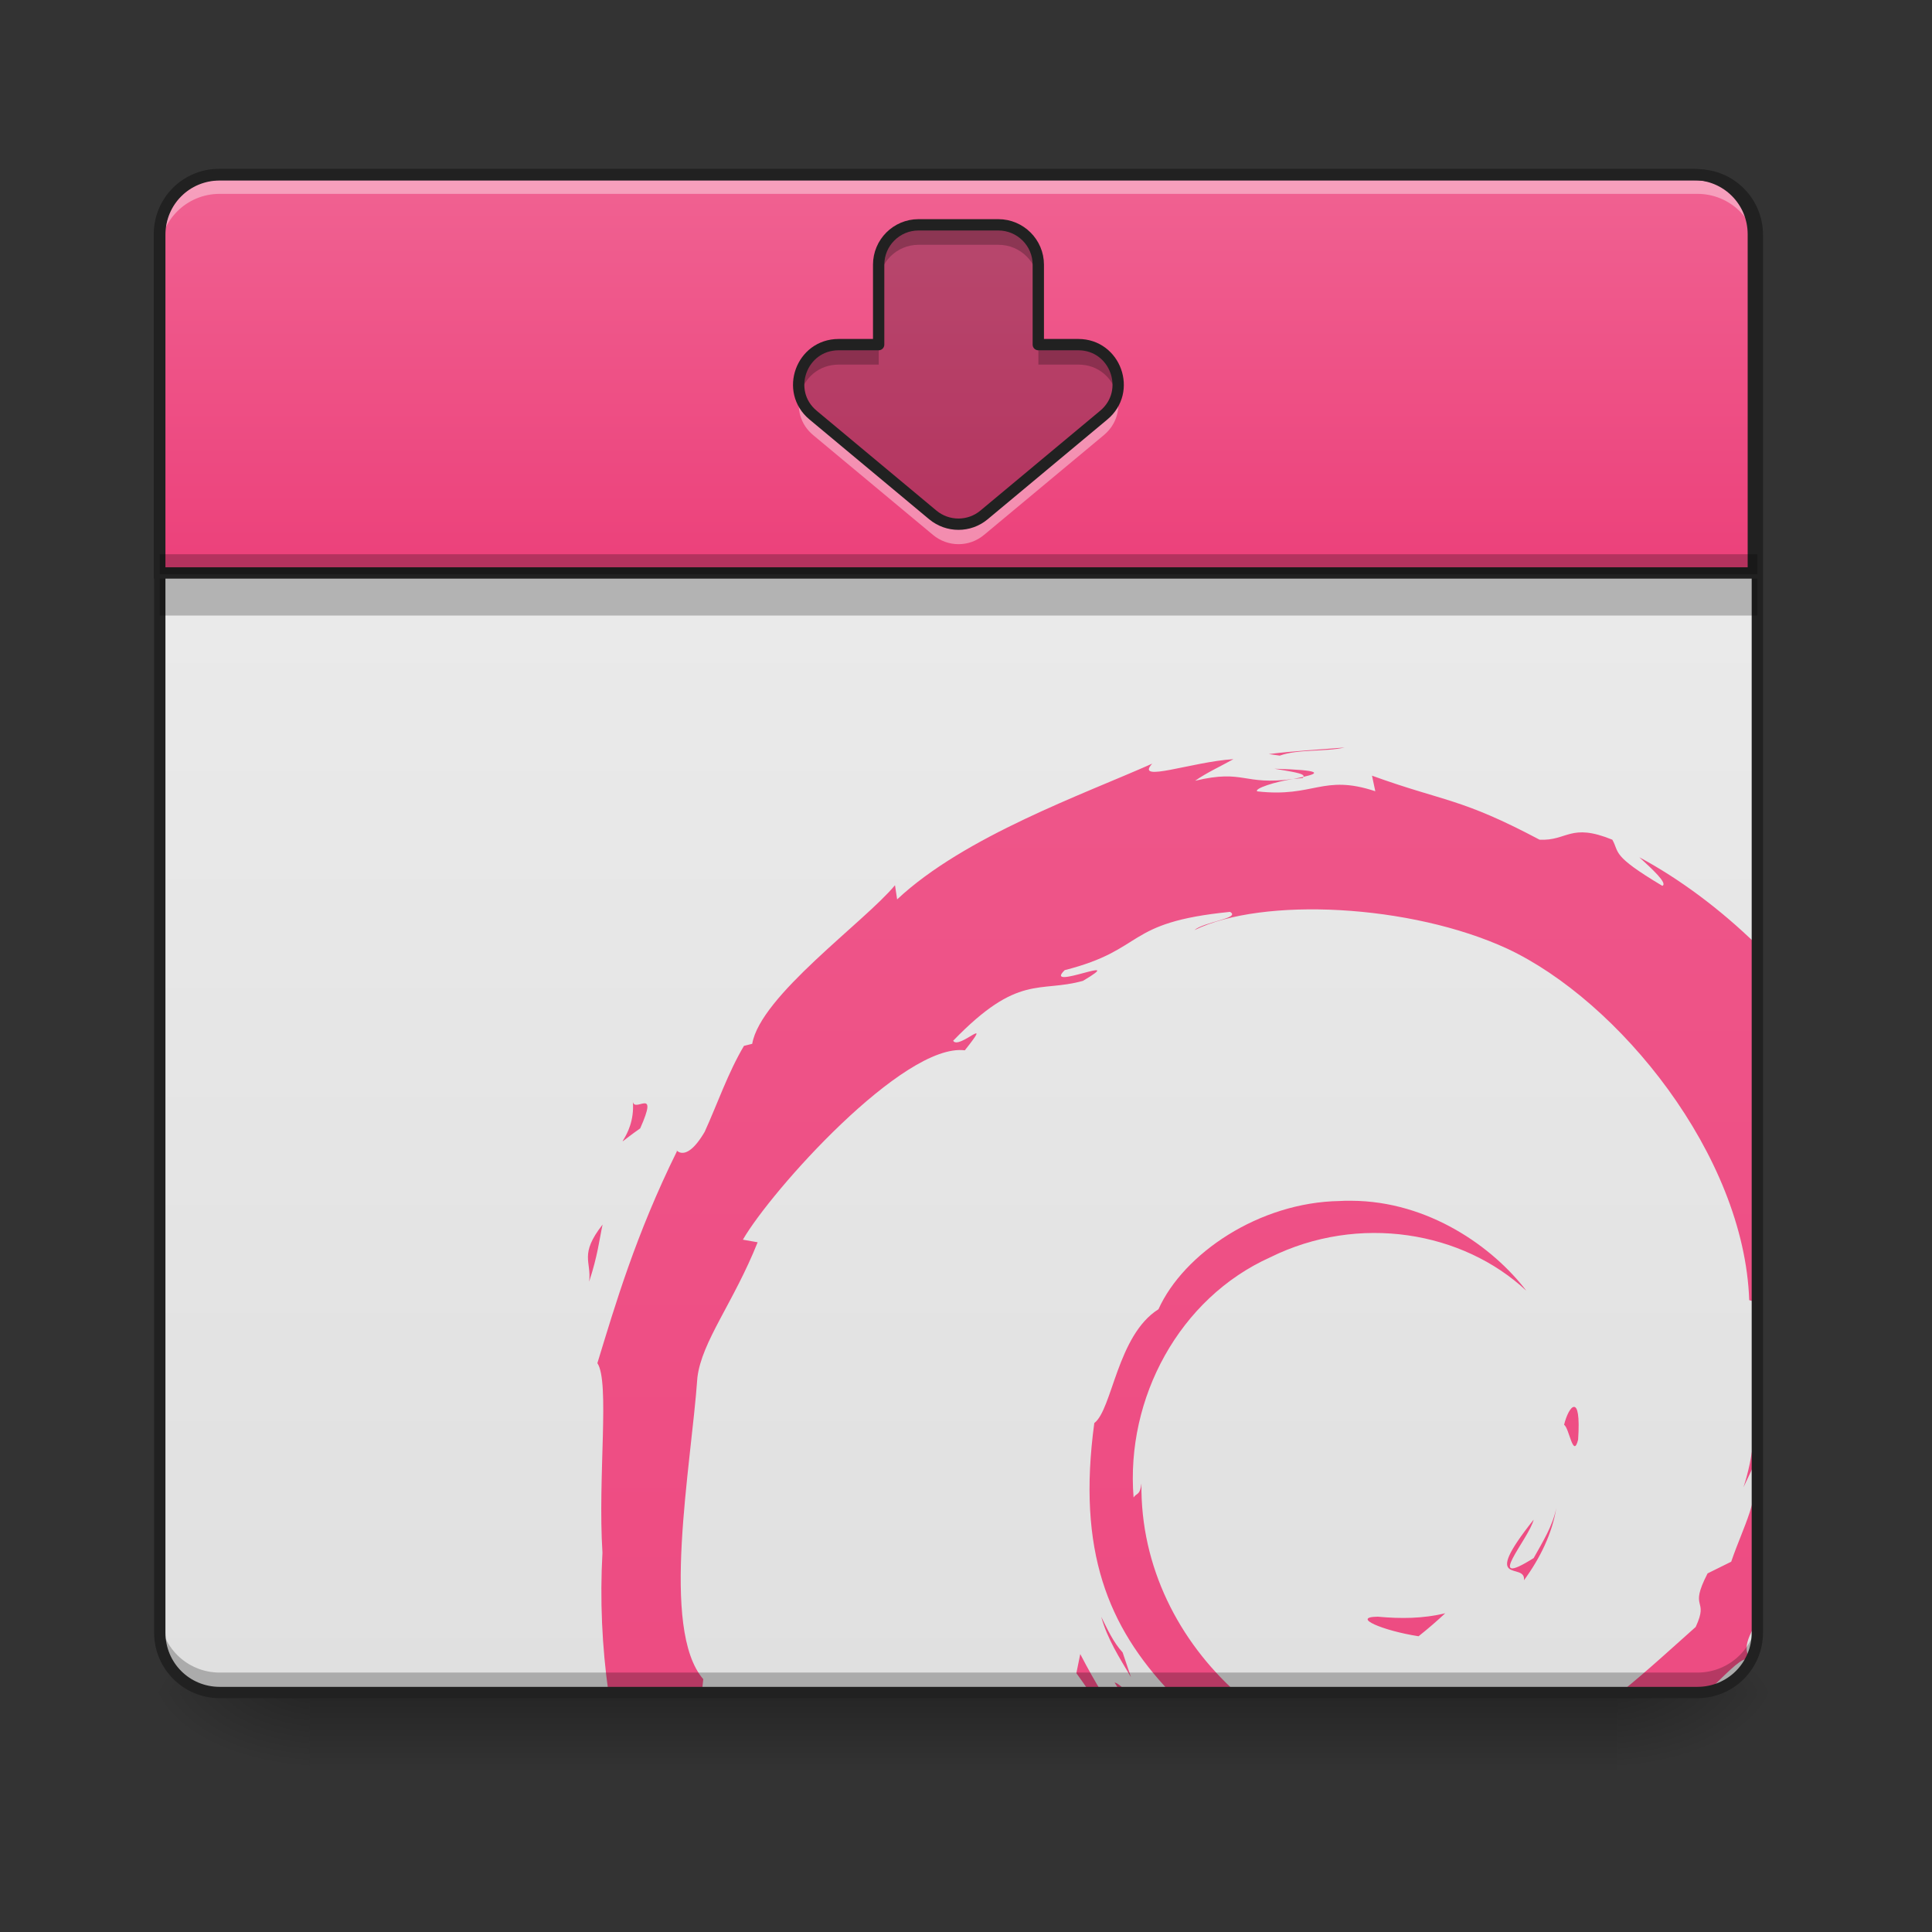 <?xml version="1.0" encoding="UTF-8"?>
<svg xmlns="http://www.w3.org/2000/svg" xmlns:xlink="http://www.w3.org/1999/xlink" width="64px" height="64px" viewBox="0 0 64 64" version="1.1">
<rect x="0" y="0" width="64" height="64" fill="#333333" stroke="none"/>
<defs>
<linearGradient id="linear0" gradientUnits="userSpaceOnUse" x1="254" y1="233.5" x2="254" y2="254.667" gradientTransform="matrix(0.125,0,0,0.125,-0,26.878)">
<stop offset="0" style="stop-color:rgb(0%,0%,0%);stop-opacity:0.275;"/>
<stop offset="1" style="stop-color:rgb(0%,0%,0%);stop-opacity:0;"/>
</linearGradient>
<radialGradient id="radial0" gradientUnits="userSpaceOnUse" cx="450.909" cy="189.579" fx="450.909" fy="189.579" r="21.167" gradientTransform="matrix(0,-0.156,-0.281,-0,106.246,127.191)">
<stop offset="0" style="stop-color:rgb(0%,0%,0%);stop-opacity:0.314;"/>
<stop offset="0.222" style="stop-color:rgb(0%,0%,0%);stop-opacity:0.275;"/>
<stop offset="1" style="stop-color:rgb(0%,0%,0%);stop-opacity:0;"/>
</radialGradient>
<radialGradient id="radial1" gradientUnits="userSpaceOnUse" cx="450.909" cy="189.579" fx="450.909" fy="189.579" r="21.167" gradientTransform="matrix(-0,0.156,0.281,0,-42.409,-15.055)">
<stop offset="0" style="stop-color:rgb(0%,0%,0%);stop-opacity:0.314;"/>
<stop offset="0.222" style="stop-color:rgb(0%,0%,0%);stop-opacity:0.275;"/>
<stop offset="1" style="stop-color:rgb(0%,0%,0%);stop-opacity:0;"/>
</radialGradient>
<radialGradient id="radial2" gradientUnits="userSpaceOnUse" cx="450.909" cy="189.579" fx="450.909" fy="189.579" r="21.167" gradientTransform="matrix(-0,-0.156,0.281,-0,-42.409,127.191)">
<stop offset="0" style="stop-color:rgb(0%,0%,0%);stop-opacity:0.314;"/>
<stop offset="0.222" style="stop-color:rgb(0%,0%,0%);stop-opacity:0.275;"/>
<stop offset="1" style="stop-color:rgb(0%,0%,0%);stop-opacity:0;"/>
</radialGradient>
<radialGradient id="radial3" gradientUnits="userSpaceOnUse" cx="450.909" cy="189.579" fx="450.909" fy="189.579" r="21.167" gradientTransform="matrix(0,0.156,-0.281,0,106.246,-15.055)">
<stop offset="0" style="stop-color:rgb(0%,0%,0%);stop-opacity:0.314;"/>
<stop offset="0.222" style="stop-color:rgb(0%,0%,0%);stop-opacity:0.275;"/>
<stop offset="1" style="stop-color:rgb(0%,0%,0%);stop-opacity:0;"/>
</radialGradient>
<linearGradient id="linear1" gradientUnits="userSpaceOnUse" x1="254" y1="233.5" x2="254" y2="-168.667" gradientTransform="matrix(0.125,0,0,0.125,0,26.878)">
<stop offset="0" style="stop-color:rgb(87.843%,87.843%,87.843%);stop-opacity:1;"/>
<stop offset="1" style="stop-color:rgb(93.333%,93.333%,93.333%);stop-opacity:1;"/>
</linearGradient>
<linearGradient id="linear2" gradientUnits="userSpaceOnUse" x1="254" y1="-62.833" x2="254" y2="-168.667" gradientTransform="matrix(0.125,0,0,0.125,0,26.878)">
<stop offset="0" style="stop-color:rgb(92.549%,25.098%,47.843%);stop-opacity:1;"/>
<stop offset="1" style="stop-color:rgb(94.118%,38.431%,57.255%);stop-opacity:1;"/>
</linearGradient>
<linearGradient id="linear3" gradientUnits="userSpaceOnUse" x1="-7.456" y1="59.708" x2="-7.456" y2="-111.125" gradientTransform="matrix(0.604,0,0,0.604,46.412,54.22)">
<stop offset="0" style="stop-color:rgb(92.549%,25.098%,47.843%);stop-opacity:1;"/>
<stop offset="1" style="stop-color:rgb(94.118%,38.431%,57.255%);stop-opacity:1;"/>
</linearGradient>
</defs>
<g id="surface1">
<path style=" stroke:none;fill-rule:nonzero;fill:url(#linear0);" d="M 10.254 56.066 L 53.582 56.066 L 53.582 58.715 L 10.254 58.715 Z M 10.254 56.066 "/>
<path style=" stroke:none;fill-rule:nonzero;fill:url(#radial0);" d="M 53.582 56.066 L 58.875 56.066 L 58.875 53.422 L 53.582 53.422 Z M 53.582 56.066 "/>
<path style=" stroke:none;fill-rule:nonzero;fill:url(#radial1);" d="M 10.254 56.066 L 4.961 56.066 L 4.961 58.715 L 10.254 58.715 Z M 10.254 56.066 "/>
<path style=" stroke:none;fill-rule:nonzero;fill:url(#radial2);" d="M 10.254 56.066 L 4.961 56.066 L 4.961 53.422 L 10.254 53.422 Z M 10.254 56.066 "/>
<path style=" stroke:none;fill-rule:nonzero;fill:url(#radial3);" d="M 53.582 56.066 L 58.875 56.066 L 58.875 58.715 L 53.582 58.715 Z M 53.582 56.066 "/>
<path style=" stroke:none;fill-rule:nonzero;fill:url(#linear1);" d="M 7.277 5.793 L 56.23 5.793 C 57.324 5.793 58.215 6.68 58.215 7.777 L 58.215 54.082 C 58.215 55.18 57.324 56.066 56.23 56.066 L 7.277 56.066 C 6.18 56.066 5.293 55.18 5.293 54.082 L 5.293 7.777 C 5.293 6.68 6.18 5.793 7.277 5.793 Z M 7.277 5.793 "/>
<path style=" stroke:none;fill-rule:nonzero;fill:rgb(100%,100%,100%);fill-opacity:0.643;" d="M 7.938 5.793 C 6.473 5.793 5.293 6.973 5.293 8.438 L 5.293 8.77 C 5.293 7.305 6.473 6.121 7.938 6.121 L 55.566 6.121 C 57.035 6.121 58.215 7.305 58.215 8.77 L 58.215 8.438 C 58.215 6.973 57.035 5.793 55.566 5.793 Z M 7.938 5.793 "/>
<path style=" stroke:none;fill-rule:nonzero;fill:url(#linear2);" d="M 7.277 5.793 C 6.176 5.793 5.293 6.676 5.293 7.777 L 5.293 19.023 L 58.215 19.023 L 58.215 7.777 C 58.215 6.676 57.328 5.793 56.23 5.793 Z M 7.277 5.793 "/>
<path style=" stroke:none;fill-rule:nonzero;fill:rgb(100%,100%,100%);fill-opacity:0.392;" d="M 7.277 5.793 C 6.176 5.793 5.293 6.676 5.293 7.777 L 5.293 8.406 C 5.293 7.305 6.176 6.422 7.277 6.422 L 56.23 6.422 C 57.328 6.422 58.215 7.305 58.215 8.406 L 58.215 7.777 C 58.215 6.676 57.328 5.793 56.23 5.793 Z M 7.277 5.793 "/>
<path style=" stroke:none;fill-rule:nonzero;fill:url(#linear3);" d="M 44.543 24.762 C 43.699 24.832 42.859 24.875 42.031 24.98 L 42.395 25.031 C 43.004 24.809 43.895 24.91 44.543 24.762 Z M 40.859 25.148 C 39.484 25.234 37.578 25.949 38.168 25.297 C 35.93 26.297 31.953 27.699 29.719 29.793 L 29.648 29.324 C 28.629 30.551 25.191 32.988 24.918 34.578 L 24.645 34.645 C 24.113 35.543 23.766 36.566 23.344 37.492 C 22.648 38.68 22.324 37.949 22.426 38.133 C 21.055 40.91 20.375 43.242 19.789 45.156 C 20.207 45.781 19.797 48.922 19.957 51.434 C 19.871 52.988 19.941 54.539 20.156 56.066 L 23.25 56.066 L 23.297 55.625 C 21.863 53.969 22.895 48.586 23.102 45.633 C 23.246 44.434 24.297 43.156 25.098 41.152 L 24.609 41.066 C 25.543 39.445 29.93 34.543 31.961 34.793 C 32.945 33.559 31.766 34.789 31.574 34.477 C 33.738 32.238 34.418 32.898 35.875 32.492 C 37.449 31.559 34.523 32.859 35.27 32.137 C 37.992 31.445 37.199 30.559 40.746 30.207 C 41.121 30.418 39.879 30.535 39.566 30.812 C 41.832 29.703 46.738 29.953 49.93 31.426 C 53.625 33.156 57.781 38.262 57.945 43.07 L 58.133 43.121 C 58.039 45.031 58.426 47.242 57.754 49.27 L 58.207 48.309 C 58.262 49.77 57.781 50.477 57.348 51.734 L 56.566 52.121 C 55.926 53.363 56.629 52.91 56.172 53.895 C 55.547 54.449 54.52 55.395 53.68 56.066 L 56.23 56.066 C 56.348 56.066 56.461 56.059 56.57 56.039 C 57.145 55.473 57.625 54.98 57.82 54.969 C 57.586 55.324 57.598 55.414 57.633 55.488 C 57.738 55.387 57.832 55.266 57.91 55.141 C 57.992 54.684 57.594 54.734 58.215 53.699 L 58.215 31.316 C 56.977 30.105 55.617 29.102 54.305 28.398 C 54.727 28.785 55.258 29.27 55.066 29.344 C 53.355 28.324 53.656 28.246 53.41 27.816 C 52.016 27.246 51.922 27.863 51 27.816 C 48.371 26.422 47.867 26.57 45.449 25.695 L 45.559 26.211 C 43.816 25.633 43.527 26.43 41.648 26.215 C 41.535 26.125 42.25 25.891 42.84 25.805 C 41.156 26.027 41.238 25.473 39.59 25.863 C 39.996 25.582 40.426 25.391 40.859 25.148 Z M 42.215 25.465 C 42.699 25.551 43.258 25.617 43.176 25.734 C 43.707 25.617 43.824 25.512 42.215 25.465 Z M 43.18 25.734 L 42.84 25.805 L 43.156 25.773 Z M 20.961 36.43 C 20.961 36.461 20.961 36.48 20.965 36.504 C 20.965 36.48 20.961 36.457 20.961 36.43 Z M 20.965 36.504 C 21.059 37.75 20.004 38.223 21.207 37.379 C 21.832 35.973 21.043 36.863 20.965 36.504 Z M 44.762 39.777 C 44.637 39.773 44.508 39.777 44.379 39.785 C 41.707 39.828 39.207 41.527 38.375 43.371 C 37.008 44.23 36.848 46.691 36.25 47.141 C 35.676 51.375 36.703 53.883 38.773 56.066 L 40.953 56.066 C 39.066 54.371 37.773 51.914 37.812 49.141 C 37.762 49.547 37.66 49.445 37.551 49.605 C 37.289 46.312 39.07 43.004 42.074 41.652 C 45.016 40.195 48.461 40.793 50.562 42.758 C 49.461 41.312 47.32 39.785 44.762 39.777 Z M 19.961 40.566 C 19.18 41.566 19.598 41.777 19.516 42.457 C 19.801 41.59 19.852 41.07 19.961 40.566 Z M 52.141 46.605 C 52.027 46.605 51.887 46.891 51.812 47.199 C 51.98 47.289 52.113 48.348 52.277 47.691 C 52.332 46.879 52.254 46.602 52.141 46.605 Z M 51.555 49.953 C 51.434 50.551 51.109 51.066 50.805 51.613 C 49.117 52.676 50.645 50.984 50.805 50.34 C 48.988 52.625 50.555 51.707 50.484 52.348 C 51.027 51.605 51.418 50.793 51.555 49.953 Z M 47.875 53.441 C 47.141 53.621 46.395 53.625 45.641 53.555 C 44.738 53.566 45.812 54.02 46.992 54.203 C 47.316 53.945 47.609 53.691 47.875 53.441 Z M 36.48 53.559 C 36.68 54.289 37.086 54.918 37.465 55.559 L 37.188 54.738 C 36.871 54.391 36.688 53.973 36.48 53.559 Z M 35.785 54.793 L 35.656 55.426 C 35.812 55.637 35.957 55.852 36.105 56.066 L 36.5 56.066 C 36.293 55.727 36.062 55.328 35.785 54.793 Z M 36.922 55.734 C 36.988 55.844 37.055 55.957 37.125 56.066 L 37.352 56.066 C 37.168 55.879 37.02 55.754 36.922 55.734 Z M 36.922 55.734 "/>
<path style=" stroke:none;fill-rule:nonzero;fill:rgb(0%,0%,0%);fill-opacity:0.235;" d="M 5.293 53.422 L 5.293 54.082 C 5.293 55.184 6.176 56.066 7.277 56.066 L 56.23 56.066 C 57.328 56.066 58.215 55.184 58.215 54.082 L 58.215 53.422 C 58.215 54.52 57.328 55.406 56.23 55.406 L 7.277 55.406 C 6.176 55.406 5.293 54.52 5.293 53.422 Z M 5.293 53.422 "/>
<path style=" stroke:none;fill-rule:nonzero;fill:rgb(12.941%,12.941%,12.941%);fill-opacity:1;" d="M 7.277 5.605 C 6.078 5.605 5.105 6.578 5.105 7.777 L 5.105 54.082 C 5.105 55.285 6.078 56.254 7.277 56.254 L 56.23 56.254 C 57.43 56.254 58.402 55.285 58.402 54.082 L 58.402 7.777 C 58.402 6.578 57.43 5.605 56.23 5.605 Z M 7.277 5.98 L 56.23 5.98 C 57.227 5.98 58.027 6.777 58.027 7.777 L 58.027 54.082 C 58.027 55.082 57.227 55.879 56.23 55.879 L 7.277 55.879 C 6.277 55.879 5.48 55.082 5.48 54.082 L 5.48 7.777 C 5.48 6.777 6.277 5.98 7.277 5.98 Z M 7.277 5.98 "/>
<path style=" stroke:none;fill-rule:nonzero;fill:rgb(0%,0%,0%);fill-opacity:0.235;" d="M 5.293 19.023 L 5.293 20.391 L 58.215 20.391 L 58.215 19.023 Z M 5.293 19.023 "/>
<path style="fill:none;stroke-width:11.339;stroke-linecap:round;stroke-linejoin:miter;stroke:rgb(12.941%,12.941%,12.941%);stroke-opacity:1;stroke-miterlimit:4;" d="M 220.018 175.141 C 186.714 175.141 160.024 201.831 160.024 235.135 L 160.024 575.142 L 1760.029 575.142 L 1760.029 235.135 C 1760.029 201.831 1733.22 175.141 1700.035 175.141 Z M 220.018 175.141 " transform="matrix(0.033,0,0,0.033,0,0)"/>
<path style=" stroke:none;fill-rule:nonzero;fill:rgb(0%,0%,0%);fill-opacity:0.235;" d="M 5.293 18.359 L 5.293 19.023 L 58.215 19.023 L 58.215 18.359 Z M 5.293 18.359 "/>
<path style=" stroke:none;fill-rule:nonzero;fill:rgb(0%,0%,0%);fill-opacity:0.235;" d="M 30.43 7.445 C 29.699 7.445 29.109 8.039 29.109 8.766 L 29.109 11.414 L 27.785 11.414 C 26.547 11.414 25.988 12.961 26.938 13.75 L 30.906 17.059 C 31.398 17.465 32.109 17.465 32.598 17.059 L 36.566 13.75 C 37.516 12.961 36.957 11.414 35.723 11.414 L 34.398 11.414 L 34.398 8.766 C 34.398 8.039 33.805 7.445 33.074 7.445 Z M 30.43 7.445 "/>
<path style=" stroke:none;fill-rule:nonzero;fill:rgb(0%,0%,0%);fill-opacity:0.235;" d="M 30.43 7.445 C 29.699 7.445 29.109 8.039 29.109 8.766 L 29.109 9.43 C 29.109 8.699 29.699 8.109 30.43 8.109 L 33.074 8.109 C 33.805 8.109 34.398 8.699 34.398 9.43 L 34.398 8.766 C 34.398 8.039 33.805 7.445 33.074 7.445 Z M 27.785 11.414 C 26.848 11.414 26.301 12.301 26.504 13.078 C 26.641 12.531 27.113 12.078 27.785 12.078 L 29.109 12.078 L 29.109 11.414 Z M 34.398 11.414 L 34.398 12.078 L 35.723 12.078 C 36.395 12.078 36.863 12.531 37.004 13.078 C 37.207 12.301 36.66 11.414 35.723 11.414 Z M 34.398 11.414 "/>
<path style=" stroke:none;fill-rule:nonzero;fill:rgb(100%,100%,100%);fill-opacity:0.392;" d="M 26.504 13.078 C 26.387 13.531 26.504 14.051 26.938 14.414 L 30.906 17.719 C 31.398 18.129 32.109 18.129 32.598 17.719 L 36.566 14.414 C 37 14.051 37.121 13.531 37.004 13.078 C 36.938 13.324 36.797 13.559 36.566 13.75 L 32.598 17.059 C 32.109 17.465 31.398 17.465 30.906 17.059 L 26.938 13.75 C 26.707 13.559 26.566 13.324 26.504 13.078 Z M 26.504 13.078 "/>
<path style="fill:none;stroke-width:3;stroke-linecap:round;stroke-linejoin:round;stroke:rgb(12.941%,12.941%,12.941%);stroke-opacity:1;stroke-miterlimit:4;" d="M 243.414 -155.443 C 237.571 -155.443 232.853 -150.694 232.853 -144.882 L 232.853 -123.696 L 222.26 -123.696 C 212.355 -123.696 207.886 -111.322 215.479 -105.011 L 247.226 -78.544 C 251.164 -75.295 256.85 -75.295 260.756 -78.544 L 292.503 -105.011 C 300.096 -111.322 295.628 -123.696 285.754 -123.696 L 275.161 -123.696 L 275.161 -144.882 C 275.161 -150.694 270.412 -155.443 264.568 -155.443 Z M 243.414 -155.443 " transform="matrix(0.125,0,0,0.125,0,26.878)"/>
</g>
</svg>

